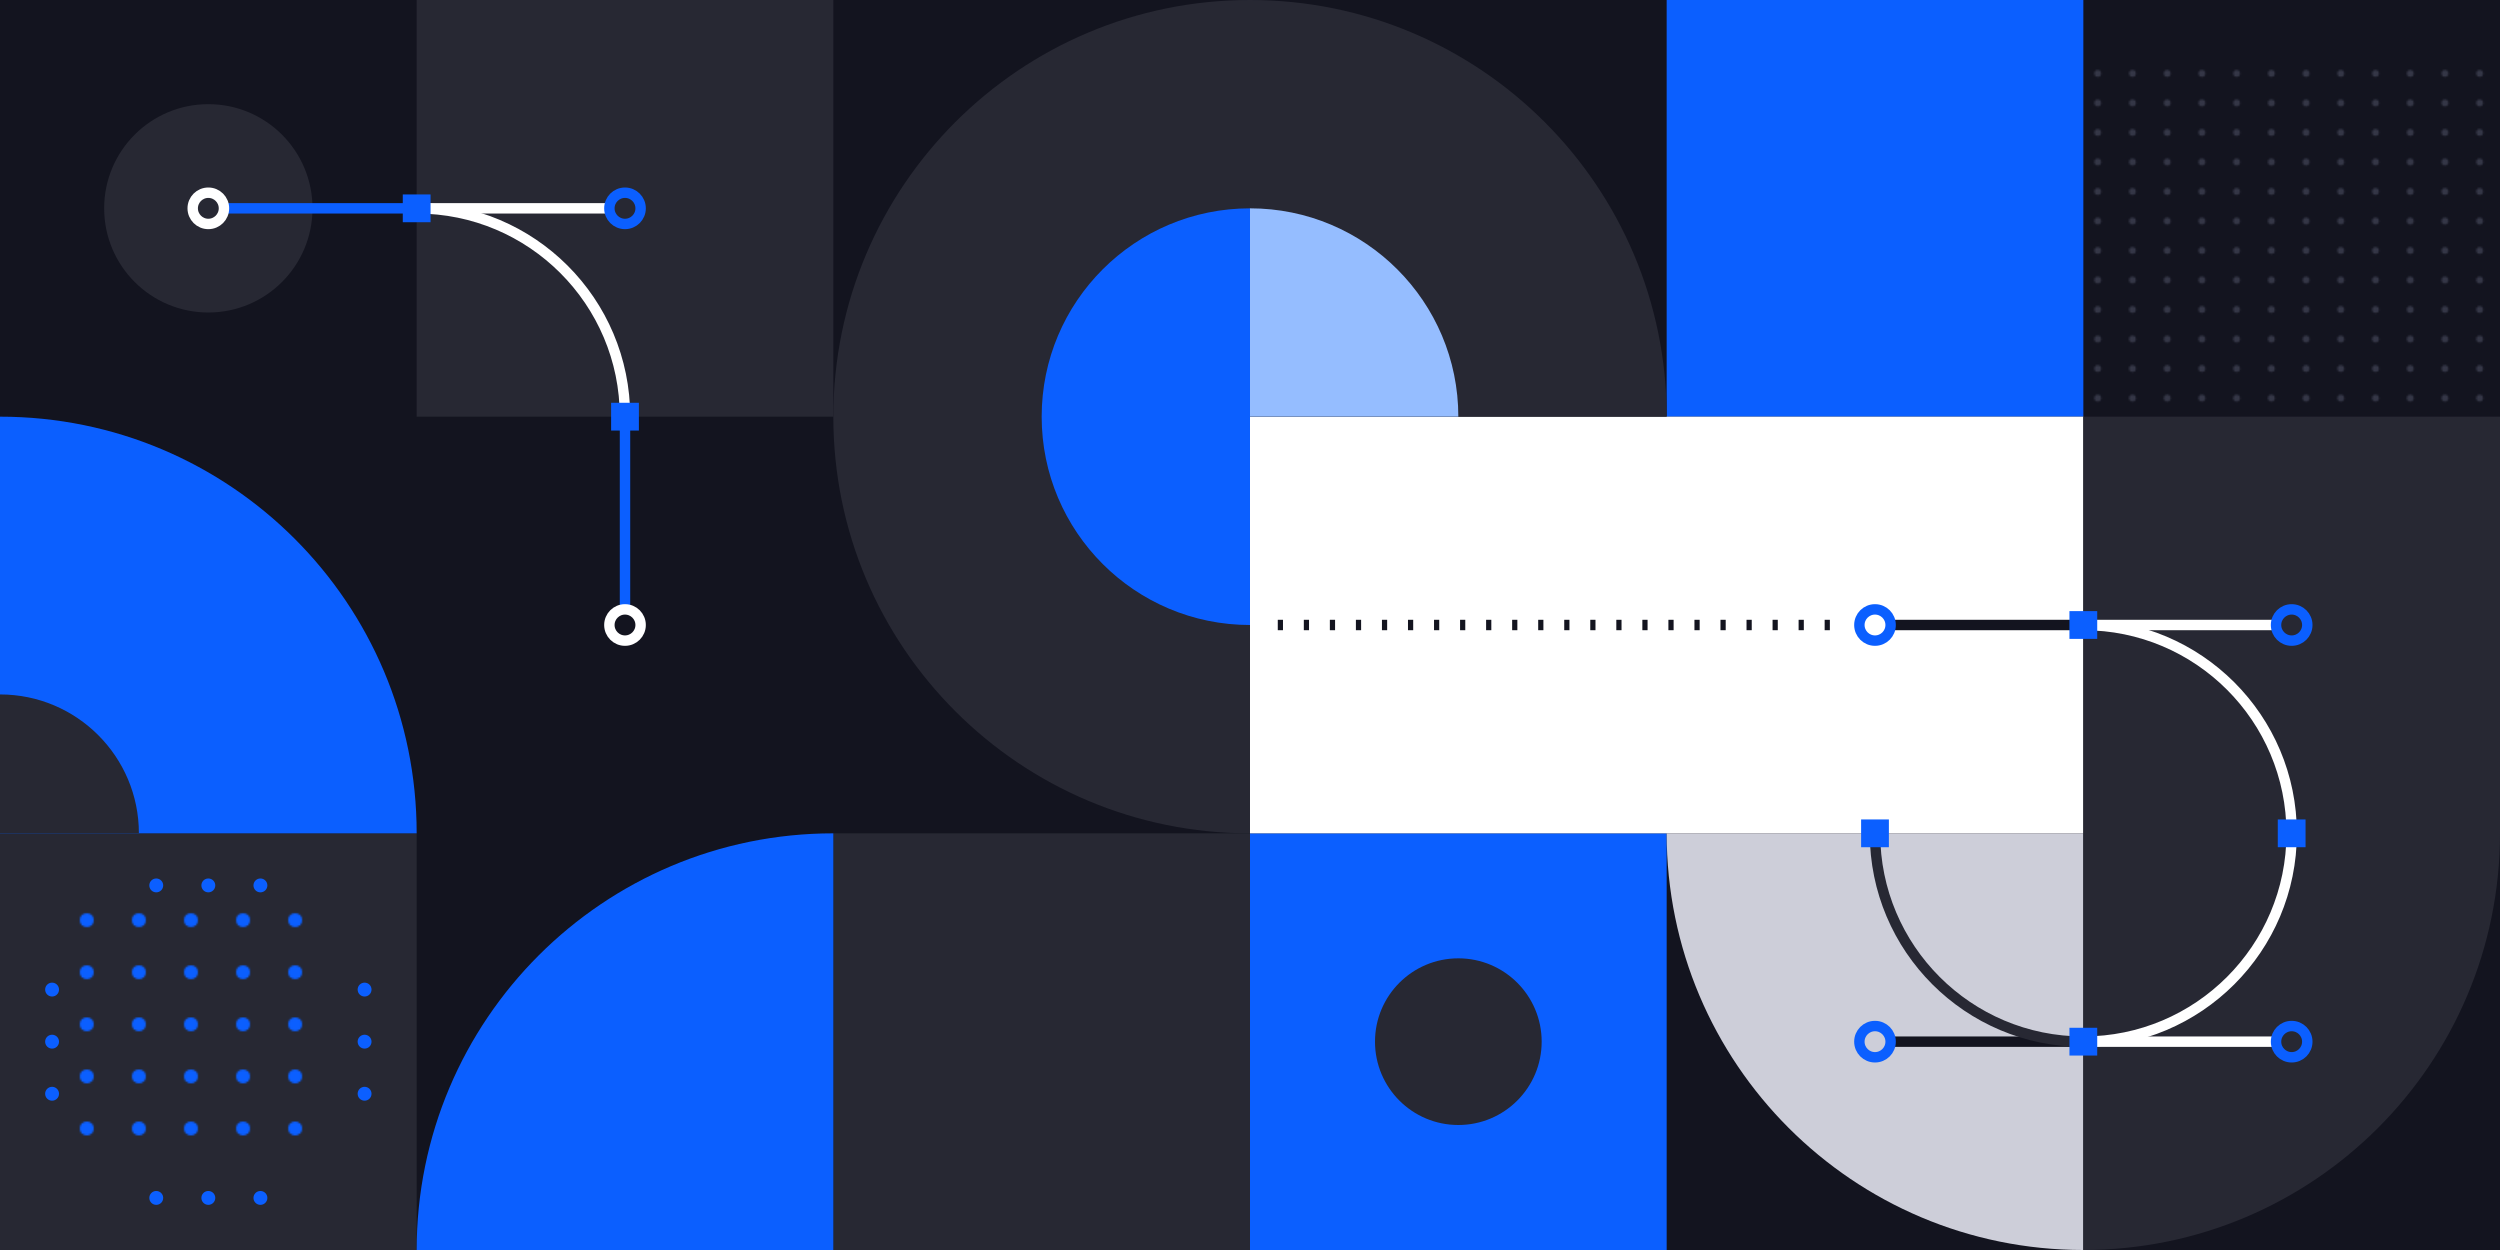 <svg viewBox="0 0 1440 720" fill="none" 
    xmlns="http://www.w3.org/2000/svg">
    <defs>
        <clipPath id="clip0">
            <path d="M0 0h1440v720H0z"></path>
        </clipPath>
        <clipPath id="clip1">
            <path transform="rotate(-180 240 120)" d="M0 0h240v240H0z"></path>
        </clipPath>
        <clipPath id="clip2">
            <path transform="rotate(-180 720 240)" d="M0 0h240v240H0z"></path>
        </clipPath>
        <clipPath id="clip3">
            <path transform="rotate(-90 960 -240)" d="M0 0h240v240H0z"></path>
        </clipPath>
        <clipPath id="clip4">
            <path transform="translate(960 480)" d="M0 0h240v240H0z"></path>
        </clipPath>
        <pattern id="dots" x="0" y="0" width=".083" height=".083">
            <circle fill="#353747" cx="8.3" cy="8.3" r="2"></circle>
        </pattern>
        <pattern id="blueDots" x="0" y="0" width=".2" height=".2">
            <circle fill="#0b5fff" cx="20" cy="20" r="4"></circle>
        </pattern>
        <style>
            svg {
                --primary: #0b5fff;
                --main: #272833;
                --white: #fff;
                --black: #13141f;
                --main-l5: #cdced9;
                --secondary: #95bdff;
            }
            .stroke {
                stroke-width: 6;
            }
            .primaryStroke {
                stroke: #0b5fff;
            }
            .whiteStroke {
                stroke: #fff;
            }
            .darkStroke {
                stroke: #13141f;
            }
            defs {
                clipPath {
                    path {
                        fill: #fff;
                    }
                }
            }
        </style>
    </defs>
    <!-- <g transform="scale(.6667) rotate(90 720 720) translate(-356, -836)" clip-path="url(#clip0)"> -->
    <g clip-path="url(#clip0)">
        <path fill="#13141f" d="M0 0h1440v720H0z"></path>
        <path fill="#13141f" d="M0 240h240v240H0zM240 480h240v240H240zM960 480h480v240H960zM480 240h720v240H480z"></path>
        <path fill="#272833" d="M0 480h240v240H0zM240 0h240v240H240zM480 480h240v240H480z"></path>
        <path fill="#0b5fff" d="M720 480h240v240H720zM960 0h240v240H960z"></path>
        <path d="M480 480v240H240c0-132.548 107.452-240 240-240z" fill="#0b5fff"></path>
        <path d="M960 480h240v240c-132.55 0-240-107.452-240-240z" fill="#cdced9"></path>
        <rect x="720" y="240" width="480" height="240" fill="#fff" />
        <path d="M1440 240h-240v480c132.55 0 240-107.452 240-240V240zM720 480c-132.548 0-240-107.452-240-240S587.452 0 720 0s240 107.452 240 240H720v240z" fill="#272833"></path>
        <path d="M240 480H0V240c132.548 0 240 107.452 240 240z" fill="#0b5fff"></path>
        <circle cx="120" cy="120" r="60" fill="#272833"></circle>
        <circle cx="840" cy="600" r="48" fill="#272833"></circle>
        <path d="M600 240c0-66.274 53.726-120 120-120v240c-66.274 0-120-53.726-120-120z" fill="#0b5fff"></path>
        <path d="M840 240H720V120c66.274 0 120 53.726 120 120z" fill="#95bdff"></path>
        <path d="M80 480H0v-80c44.183 0 80 35.817 80 80z" fill="#272833"></path>
        <g class="stroke">
            <path class="primaryStroke" d="M130 120h110"></path>
            <path class="whiteStroke" d="M1310 360h-110M350 120H240M1310 600h-110"></path>
            <path class="darkStroke" d="M1090 600h110M1090 360h110"></path>
            <path class="primaryStroke" d="M360 350V240"></path>
            <circle cx="120" cy="120" r="9" class="whiteStroke"></circle>
            <circle cx="360" cy="360" r="9" class="whiteStroke"></circle>
            <circle cx="360" cy="120" r="9" class="primaryStroke"></circle>
            <circle cx="1320" cy="360" r="9" class="primaryStroke"></circle>
            <circle cx="1080" cy="360" r="9" class="primaryStroke"></circle>
            <circle cx="1320" cy="600" r="9" class="primaryStroke"></circle>
            <circle cx="1080" cy="600" r="9" class="primaryStroke"></circle>
            <g clip-path="url(#clip1)">
                <circle cx="240" cy="240" r="120" transform="rotate(-180 240 240)" stroke="#fff"></circle>
            </g>
            <g clip-path="url(#clip2)">
                <circle cx="1200" cy="480" r="120" transform="rotate(-180 1200 480)" stroke="#fff"></circle>
            </g>
            <g clip-path="url(#clip3)">
                <circle cx="1200" cy="480" r="120" transform="rotate(-90 1200 480)" stroke="#fff"></circle>
            </g>
            <g clip-path="url(#clip4)">
                <circle cx="1200" cy="480" r="120" stroke="#272833"></circle>
            </g>
        </g>
        <path fill="#0b5fff" d="M248 128h-16v-16h16zM368 248h-16v-16h16zM1208 368h-16v-16h16zM1328 488h-16v-16h16zM1192 592h16v16h-16zM1072 472h16v16h-16z"></path>
        <g fill="#0b5fff">
            <rect x="40" y="520" width="150" height="150" fill="url(#blueDots)"></rect>
            <circle cx="120" cy="510" r="4"></circle>
            <circle cx="150" cy="510" r="4"></circle>
            <circle cx="90" cy="510" r="4"></circle>
            <circle cx="30" cy="570" r="4"></circle>
            <circle cx="30" cy="600" r="4"></circle>
            <circle cx="30" cy="630" r="4"></circle>
            <circle cx="210" cy="570" r="4"></circle>
            <circle cx="210" cy="600" r="4"></circle>
            <circle cx="210" cy="630" r="4"></circle>
            <circle cx="120" cy="690" r="4"></circle>
            <circle cx="150" cy="690" r="4"></circle>
            <circle cx="90" cy="690" r="4"></circle>
        </g>
        <path d="M736 360L 1056 360" stroke="#13141f" stroke-width="6" stroke-dasharray="3 12"></path>
        <rect x="1204" y="36" fill="url(#dots)" width="240" height="200"></rect>
    </g>
</svg>
